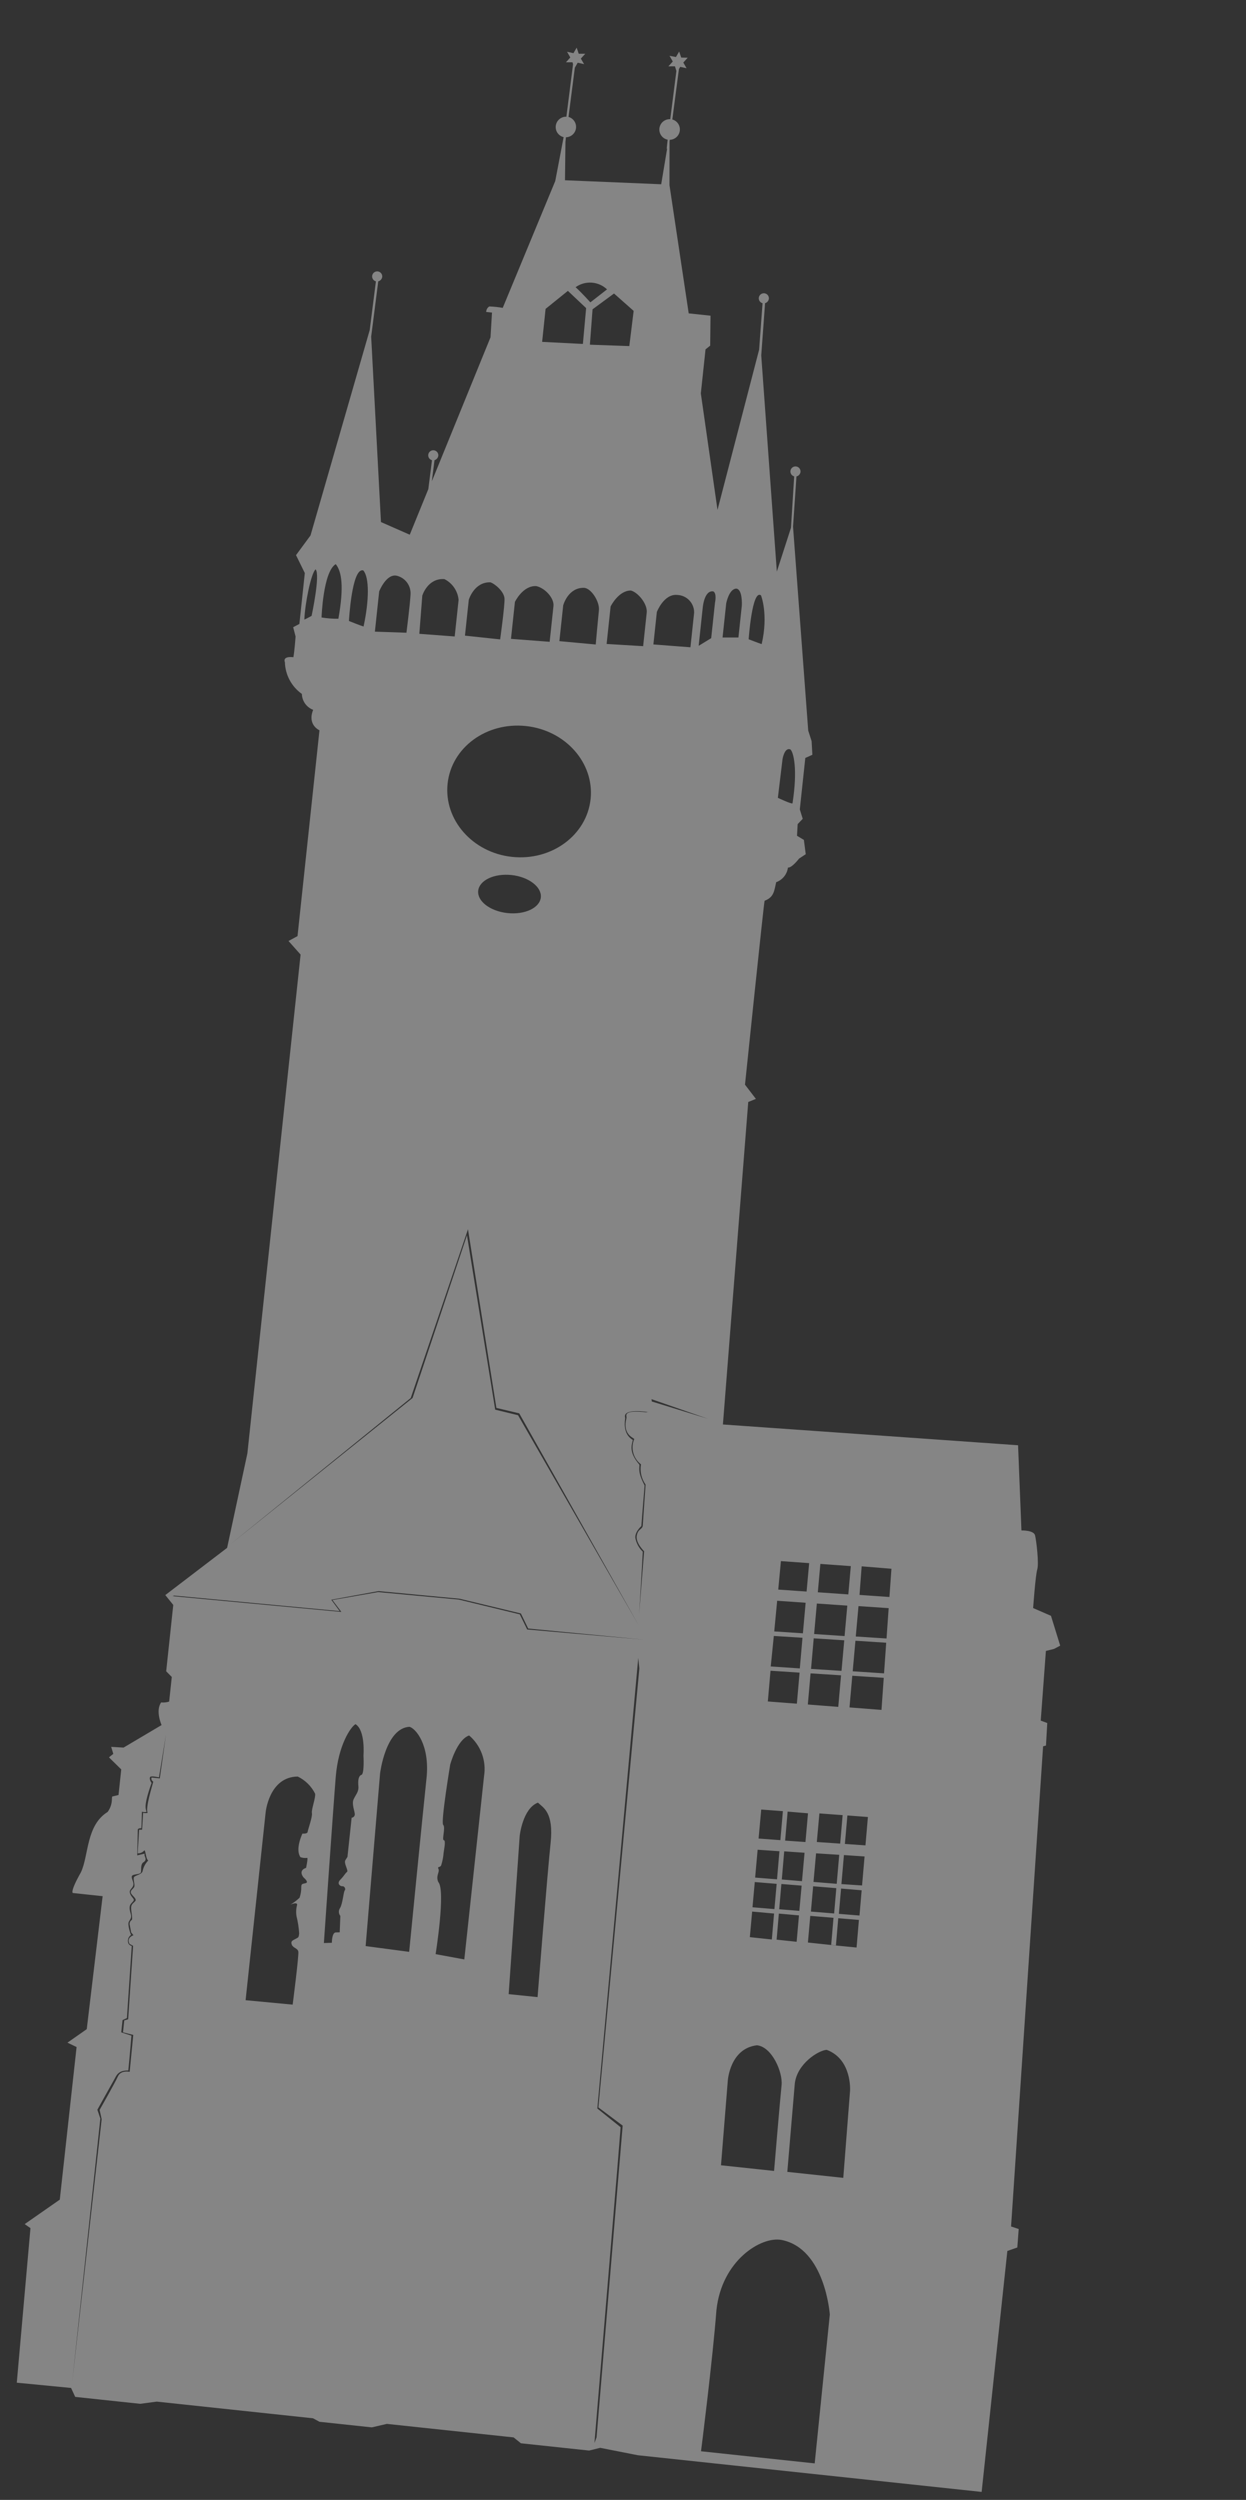 <svg width="169" height="339" viewBox="0 0 169 339" fill="none" xmlns="http://www.w3.org/2000/svg">
<rect x="0" y="0" width="169" height="339" fill="#333333" stroke="none"/>
<g opacity="0.4" clip-path="url(#clip0_2561_67338)">
<path d="M138.171 302.266L137.136 301.925L141.478 236.815L141.87 236.706L142.045 233.652L141.159 233.327L141.858 223.875L142.959 223.603L143.8 223.161L142.548 219.113L140.128 218.061C140.128 218.061 140.441 213.64 140.687 212.825C140.932 212.009 140.565 208.905 140.386 208.196C140.208 207.486 138.543 207.538 138.543 207.538L138.085 195.985L98.052 193.167L101.487 149.437L102.524 149.016L101.047 147.088C101.047 147.088 103.621 122.21 103.707 122.147C104.982 121.664 105 120.824 105.278 119.631C105.7 119.479 106.072 119.214 106.353 118.864C106.634 118.515 106.813 118.095 106.871 117.65C107.405 117.707 108.382 116.43 108.382 116.43L109.287 115.835L109.034 113.895L108.101 113.335L108.19 111.756L108.878 111.036L108.482 109.763L109.227 102.784L110.186 102.354L110.082 100.501L109.623 99.071L107.563 71.42L108.027 64.61C108.174 64.574 108.305 64.495 108.404 64.381C108.503 64.268 108.564 64.127 108.579 63.978C108.587 63.848 108.558 63.718 108.495 63.605C108.432 63.491 108.338 63.397 108.224 63.334C108.11 63.272 107.981 63.243 107.851 63.251C107.721 63.259 107.596 63.304 107.491 63.38C107.386 63.456 107.304 63.561 107.256 63.682C107.208 63.802 107.195 63.934 107.218 64.062C107.242 64.19 107.302 64.309 107.391 64.404C107.479 64.499 107.593 64.567 107.719 64.6L107.285 71.565L105.365 77.513L103.251 48.205L103.769 41.115C103.909 41.074 104.033 40.992 104.125 40.881C104.218 40.769 104.275 40.632 104.289 40.487C104.295 40.358 104.265 40.229 104.201 40.116C104.137 40.003 104.043 39.91 103.928 39.849C103.814 39.788 103.685 39.76 103.556 39.769C103.426 39.778 103.302 39.823 103.197 39.9C103.093 39.976 103.012 40.081 102.964 40.202C102.916 40.322 102.904 40.454 102.928 40.581C102.952 40.709 103.012 40.827 103.1 40.922C103.189 41.017 103.302 41.085 103.428 41.118L102.962 47.42L97.318 69.144L95.057 53.349L95.694 47.375L96.327 46.871L96.371 42.81L93.412 42.495L90.805 25.107L90.814 19.217L90.842 18.957C91.178 18.95 91.501 18.822 91.751 18.596C92.001 18.371 92.162 18.063 92.204 17.729C92.246 17.395 92.168 17.057 91.982 16.777C91.796 16.496 91.515 16.291 91.191 16.2L92.087 9.364L92.262 9.065L93.124 9.253L92.682 8.483L93.276 7.824L92.396 7.809L92.119 6.986L91.682 7.733L90.81 7.569L91.252 8.338L90.658 8.998L91.547 8.997L91.742 9.621L90.91 16.162C90.555 16.143 90.206 16.259 89.934 16.486C89.661 16.714 89.485 17.036 89.44 17.389C89.395 17.741 89.486 18.097 89.693 18.386C89.9 18.674 90.209 18.873 90.557 18.943L90.427 20.16L90.483 20.166L89.682 24.987L76.632 24.444L76.694 19.25L76.762 18.615C77.098 18.607 77.421 18.479 77.671 18.253C77.921 18.028 78.082 17.72 78.124 17.387C78.166 17.053 78.088 16.715 77.902 16.434C77.716 16.153 77.435 15.948 77.111 15.857L77.966 9.184L78.356 8.503L79.225 8.699L78.781 7.945L79.383 7.287L78.494 7.287L78.217 6.463L77.78 7.211L76.911 7.023L77.353 7.792L76.758 8.452L77.648 8.443L77.724 8.705L76.821 15.826C76.473 15.815 76.134 15.933 75.868 16.158C75.603 16.382 75.43 16.698 75.383 17.042C75.336 17.387 75.419 17.737 75.615 18.024C75.812 18.311 76.108 18.515 76.446 18.597L75.311 24.549L68.188 41.749C67.586 41.642 66.978 41.577 66.367 41.555C66.239 41.634 66.134 41.744 66.06 41.875C65.986 42.006 65.947 42.153 65.945 42.304L66.731 42.387L66.531 45.74L58.573 65.264L58.934 62.405C59.072 62.362 59.195 62.281 59.288 62.169C59.38 62.057 59.438 61.922 59.453 61.778C59.46 61.648 59.429 61.519 59.365 61.406C59.302 61.293 59.207 61.201 59.093 61.139C58.979 61.078 58.849 61.05 58.72 61.059C58.591 61.068 58.466 61.113 58.362 61.19C58.257 61.267 58.176 61.371 58.129 61.492C58.081 61.613 58.068 61.744 58.093 61.872C58.117 61.999 58.176 62.117 58.265 62.212C58.353 62.307 58.467 62.375 58.592 62.408L58.095 66.325L55.577 72.511L51.672 70.793L50.344 45.657L51.303 38.153C51.446 38.117 51.575 38.037 51.672 37.926C51.769 37.814 51.83 37.675 51.846 37.528C51.854 37.398 51.825 37.269 51.762 37.155C51.699 37.041 51.605 36.948 51.491 36.885C51.377 36.822 51.248 36.793 51.118 36.801C50.988 36.809 50.863 36.854 50.758 36.931C50.652 37.007 50.571 37.111 50.523 37.232C50.474 37.353 50.461 37.485 50.485 37.613C50.509 37.741 50.569 37.859 50.657 37.955C50.746 38.05 50.86 38.118 50.986 38.151L50.145 44.763L42.117 72.608L40.149 75.28L41.343 77.71L40.606 84.61L39.765 85.052L40.091 86.318C40.091 86.318 39.943 88.374 39.792 89.12C38.222 88.953 38.641 89.791 38.641 89.791C38.663 90.639 38.883 91.47 39.283 92.219C39.683 92.967 40.251 93.612 40.944 94.102C40.956 94.573 41.108 95.03 41.381 95.414C41.654 95.798 42.035 96.092 42.476 96.258C41.645 98.313 43.331 99.033 43.331 99.033L40.354 126.941L39.132 127.604L40.77 129.446L33.554 197.084L30.805 209.899L22.421 216.301L23.501 217.639L22.541 226.635L23.3 227.407L22.944 230.744C22.595 230.857 22.226 230.896 21.86 230.858C21.048 231.994 21.914 233.929 21.914 233.929L16.76 236.983L15.08 236.883L15.367 237.835L14.777 238.304L16.445 239.943L16.075 243.413L15.211 243.622L15.178 243.928C15.183 244.569 14.98 245.194 14.599 245.709C11.649 247.538 12.052 251.646 10.97 253.904C9.453 256.585 9.877 256.701 9.877 256.701L13.92 257.133L11.766 275.164L9.149 276.997L10.388 277.589L8.109 298.283L3.348 301.602L4.132 302.146L2.277 323.107L9.64 323.821L10.201 325.032L19.009 325.972L21.265 325.673L42.46 327.934L43.331 328.408L50.427 329.165L52.471 328.692L69.662 330.526L70.657 331.323L79.905 332.31L81.405 331.938L86.514 332.944L133.145 337.918L136.631 305.246L137.983 304.771L138.171 302.266ZM106.135 102.962C106.135 102.962 106.391 101.307 107.199 101.623C107.623 101.97 108.219 104.265 107.491 108.935C107.403 109.084 105.506 108.191 105.506 108.191L106.135 102.962ZM42.263 83.516C42.263 83.516 41.689 83.836 41.281 84.023C41.358 81.88 42.178 77.767 42.802 77.206C43.475 77.889 42.263 83.516 42.263 83.516ZM103.218 80.738C103.218 80.738 104.247 83.301 103.307 87.345C102.939 87.227 101.543 86.689 101.543 86.689C101.543 86.689 102.012 79.839 103.218 80.738ZM98.498 81.822C98.498 81.822 98.865 79.869 99.863 79.816C100.695 79.905 100.642 81.892 100.609 82.198L100.156 86.445L98.004 86.446L98.498 81.822ZM84.974 192.288C84.412 194.507 85.845 194.914 86.028 195.14C85.776 195.732 85.729 196.391 85.894 197.012C86.059 197.634 86.427 198.183 86.94 198.572C86.777 199.535 87.002 200.524 87.567 201.322C87.567 201.322 87.216 206.247 87.185 206.839C87.154 207.431 86.553 207.256 86.369 208.237C86.185 209.217 87.365 210.36 87.365 210.36L86.69 218.846C86.69 218.846 87.131 211.661 87.184 210.42C86.704 209.961 86.367 209.374 86.213 208.728C85.95 207.851 86.991 206.945 86.991 206.945C86.991 206.945 87.314 202.732 87.428 201.434C86.452 199.568 86.758 199.084 86.728 198.62C85.2 196.869 85.718 195.885 85.832 195.262C84.411 194.443 84.764 192.615 84.8 192.285C84.331 190.878 87.972 191.496 87.972 191.496C87.972 191.496 87.721 191.47 87.692 191.522C84.278 191.142 85.058 192.019 84.974 192.288ZM96.757 80.2C97.259 80.483 96.973 81.755 96.973 81.755L96.463 86.536L94.763 87.577L95.305 82.498C95.305 82.498 95.478 79.984 96.757 80.2ZM89.092 82.986C89.092 82.986 90.05 80.484 91.871 80.679C92.487 80.702 93.069 80.964 93.494 81.41C93.919 81.856 94.154 82.449 94.149 83.065L93.647 87.775L88.622 87.39L89.092 82.986ZM82.82 82.238C82.82 82.238 83.894 80.058 85.576 80.078C86.548 80.341 87.842 81.908 87.718 83.07L87.232 87.623L82.278 87.325L82.82 82.238ZM85.945 42.159L85.356 46.931L80.009 46.742L80.37 41.945L83.282 39.802L85.945 42.159ZM80.809 87.398L75.871 86.943L76.389 82.092C76.389 82.092 77.041 79.628 79.255 79.714C80.236 79.818 81.353 81.629 81.232 82.759C81.112 83.89 80.801 87.397 80.801 87.397L80.809 87.398ZM82.334 39.241L80.074 41C80.074 41 78.925 39.718 78.07 38.945C78.705 38.492 79.478 38.274 80.255 38.328C81.033 38.382 81.768 38.705 82.334 39.241ZM74.001 41.885L77.025 39.444L79.499 41.781L79.059 46.64L73.532 46.36L74.001 41.885ZM75.069 82.181L74.552 87.032L69.307 86.632L69.841 81.623C69.841 81.623 70.924 79.357 72.753 79.481C73.946 79.759 75.182 81.121 75.069 82.181ZM63.584 81.337C63.584 81.337 64.305 78.889 66.52 78.966C67.186 79.196 68.376 80.244 68.429 81.163C68.482 82.082 67.838 86.705 67.838 86.705L63.065 86.196L63.584 81.337ZM71.34 98.456C76.702 99.028 80.627 103.465 80.105 108.363C79.582 113.262 74.809 116.77 69.448 116.198C64.086 115.626 60.187 111.161 60.71 106.262C61.233 101.364 65.978 97.884 71.34 98.456ZM73.355 121.696C73.203 123.117 71.18 124.068 68.833 123.818C66.486 123.568 64.709 122.211 64.861 120.79C65.012 119.369 67.036 118.41 69.383 118.66C71.731 118.911 73.504 120.299 73.355 121.696ZM60.278 78.531C60.812 78.799 61.268 79.198 61.604 79.691C61.941 80.183 62.146 80.754 62.201 81.348L61.672 86.309L56.875 85.949L57.276 80.775C57.276 80.775 57.993 78.367 60.278 78.531ZM51.43 80.199C51.43 80.199 52.38 77.768 53.809 78.071C54.365 78.204 54.857 78.526 55.199 78.983C55.542 79.44 55.714 80.003 55.686 80.574C55.627 81.869 55.128 85.802 55.128 85.802L50.848 85.655L51.43 80.199ZM49.28 77.358C50.101 78.295 50.078 81.412 49.311 84.959C48.872 84.833 47.327 84.207 47.327 84.207C47.327 84.207 47.719 76.881 49.28 77.358ZM43.614 83.732C43.614 83.732 43.814 77.544 45.537 76.498C46.35 77.505 46.674 79.533 45.898 83.904C45.133 83.915 44.369 83.858 43.614 83.732ZM55.712 189.579L63.217 167.458L63.473 166.692L67.327 190.922L70.425 191.657L86.674 220.488L70.263 191.91L67.167 191.158L63.338 167.511L55.959 189.574L31.201 209.457L55.712 189.579ZM20.782 241.628C20.687 242.079 19.698 245.093 20.023 245.843C19.821 245.883 19.613 245.878 19.414 245.825L19.273 248.113L18.867 248.125L18.677 251.32C18.85 251.331 19.024 251.299 19.182 251.228C19.341 251.156 19.48 251.047 19.586 250.909C19.779 251.033 19.773 252.057 20.105 252.298C19.714 252.697 19.448 253.201 19.339 253.749C19.236 254.191 18.358 254.303 18.183 254.539C18.006 254.774 18.367 255.638 18.186 255.921C18.005 256.203 17.682 256.327 17.749 256.668C17.816 257.008 18.631 257.477 18.342 257.803C18.053 258.13 17.791 258.205 17.785 258.712C17.778 259.22 18.037 260.224 17.863 260.364C17.76 260.43 17.679 260.525 17.63 260.637C17.581 260.749 17.567 260.874 17.589 260.994C17.659 261.311 17.787 262.039 17.787 262.039L18.103 262.43C18.103 262.43 17.102 262.736 17.573 263.604L18.053 263.862L17.39 273.724L17.379 273.826L16.855 273.976L16.683 275.593L18.074 275.948L17.587 280.954C17.587 280.954 16.395 280.676 15.989 281.577C15.583 282.479 13.512 286.116 13.512 286.116L13.79 287.377L9.78 323.177L13.609 287.286L13.205 286.092C13.205 286.092 15.171 282.546 15.481 282.015C15.792 281.485 15.975 280.742 17.401 280.767C17.544 279.425 17.825 276.049 17.825 276.049L16.444 275.6L16.621 273.935L17.214 273.665L17.868 263.89C17.868 263.89 17.19 263.77 17.384 262.917C17.442 262.7 17.581 262.513 17.773 262.395C17.671 262.162 17.259 260.966 17.483 260.578C17.707 260.189 17.848 260.053 17.758 259.638C17.667 259.224 17.387 258.574 17.791 258.133C18.195 257.692 18.254 257.667 18 257.362C17.747 257.057 17.424 256.586 17.716 256.228C18.009 255.87 18.181 255.666 18.055 255.216C17.928 254.766 17.683 254.382 18.102 254.252C18.521 254.122 19.066 254.149 19.119 253.876C19.171 253.604 19.051 252.797 19.434 252.552C19.818 252.307 19.794 252.083 19.649 251.734C19.503 251.385 19.747 251.331 19.511 251.386L18.615 251.6L18.689 248.074C18.689 248.074 18.782 247.878 19.167 247.919C19.209 247.518 19.247 245.68 19.247 245.68C19.247 245.68 19.742 245.797 19.866 245.675C19.803 245.303 19.392 245.061 20.56 241.779C20.406 241.588 20.222 241.156 20.369 240.965C20.516 240.774 21.562 241.021 21.562 241.021L22.515 235.215L21.674 241.16L20.567 241.042C20.567 241.042 20.385 241.332 20.814 241.632L20.782 241.628ZM41.453 255.362C41.139 255.479 40.84 255.376 40.862 255.91C40.87 256.399 40.791 256.885 40.63 257.346C40.25 257.706 39.83 258.021 39.379 258.285C39.379 258.285 40.345 257.856 40.297 258.311C40.161 258.807 40.133 259.327 40.214 259.835C40.405 260.6 40.526 261.381 40.576 262.168C40.519 262.702 40.519 262.702 40.115 262.913C39.712 263.124 39.392 263.217 39.571 263.696C39.751 264.176 40.362 264.17 40.463 264.641C40.564 265.112 39.695 271.84 39.695 271.84L33.312 271.238L36.025 245.811C36.025 245.811 36.464 240.951 40.383 240.909C41.404 241.401 42.233 242.218 42.739 243.232C42.84 243.775 42.206 245.399 42.307 245.87C42.407 246.341 41.758 248.114 41.726 248.412C41.694 248.71 41.018 248.646 41.018 248.646C41.018 248.646 39.999 250.761 40.749 251.841C41.04 251.946 41.352 251.98 41.659 251.938C41.817 251.876 41.515 253.296 41.515 253.296C41.515 253.296 40.414 253.568 41.149 254.567C41.533 254.91 41.806 255.249 41.484 255.365L41.453 255.362ZM49.006 240.678C48.605 240.865 48.54 241.469 48.611 242.223C48.681 242.977 48.262 243.337 47.961 243.996C47.661 244.655 48.16 245.7 48.12 246.077C48.109 246.185 48.06 246.286 47.982 246.361C47.905 246.437 47.803 246.484 47.695 246.492L47.128 251.807L46.852 252.238C46.576 252.661 47.311 253.661 47.061 253.848C46.811 254.036 46.698 254.349 46.155 254.903C45.611 255.456 46.207 255.829 46.442 255.783C46.677 255.737 46.944 256.138 46.762 256.349C46.581 256.56 46.498 258.084 46.127 258.735C46.014 258.893 45.956 259.084 45.962 259.279C45.969 259.473 46.039 259.66 46.163 259.81L46.077 262.032L45.543 262.047C45.001 262.068 45.012 263.451 45.012 263.451L43.929 263.486C43.929 263.486 45.187 245.296 45.538 240.959C45.89 236.621 47.562 234.196 48.215 233.805C49.586 234.642 49.301 238.065 49.301 238.065C49.301 238.065 49.438 240.493 49.037 240.681L49.006 240.678ZM49.593 263.9L51.551 240.489C51.551 240.489 52.284 234.358 55.529 234.164C56.305 234.326 58.34 236.536 57.847 241.16C57.354 245.784 55.496 264.681 55.496 264.681L49.593 263.9ZM62.977 265.709L59.084 264.992C59.084 264.992 60.477 256.32 59.444 255.209C59.073 254.375 59.66 253.859 59.473 253.45C59.287 253.041 59.646 253.317 59.836 252.956C60.017 252.394 60.13 251.811 60.172 251.222C60.203 250.923 60.506 249.574 60.2 249.541C59.894 249.509 60.464 247.807 60.112 247.46C59.761 247.113 61.065 239.28 61.065 239.28C61.065 239.28 61.963 235.922 63.629 235.338C64.411 236.004 65.008 236.86 65.363 237.824C65.717 238.789 65.818 239.828 65.654 240.842L62.977 265.709ZM68.993 270.416L70.49 248.948C70.49 248.948 70.886 245.235 72.962 244.448C73.683 245.136 75.126 245.751 74.681 249.919C74.237 254.088 72.912 270.818 72.912 270.818L68.993 270.416ZM71.506 220.966L70.502 218.914L62.228 216.912L51.292 215.896L45.088 216.973L46.194 218.44L46.297 218.586L23.421 216.448L23.621 216.366L46.071 218.475L44.934 216.932L51.347 215.759L62.351 216.798L70.65 218.795L71.639 220.837L87.427 222.355L71.506 220.966ZM80.626 331.283L83.723 294.139L84.178 288.463L81.018 285.926L86.569 224.82L86.718 226.249L81.162 285.775L84.455 288.246L80.914 330.52L80.626 331.283ZM88.412 190.051L88.367 189.736L96.022 192.395L88.412 190.051ZM114.378 295.329L106.787 294.519L107.799 282.575C108.09 279.843 111.048 278.015 112.133 277.972C115.592 279.262 115.296 283.525 115.296 283.525L114.378 295.329ZM113.184 263.8L112.768 263.756L109.581 263.416L109.902 259.806L113.051 260.063L112.738 263.737L113.382 263.806L113.696 260.123L116.498 260.351L116.178 264.096L113.184 263.8ZM113.827 251.523L113.487 255.456L110.338 255.2L110.688 251.323L113.827 251.523ZM110.789 249.786L111.139 245.909L114.29 246.142L113.957 250.005L110.789 249.786ZM113.432 256.046L113.137 259.476L109.989 259.22L110.291 255.79L113.432 256.046ZM114.126 255.493L114.466 251.559L117.265 251.747L116.925 255.68L114.126 255.493ZM116.871 256.334L116.577 259.756L113.783 259.529L114.077 256.099L116.871 256.334ZM114.596 250.049L114.936 246.187L117.717 246.396L117.386 250.243L114.596 250.049ZM119.56 231.873L115.221 231.537L115.6 227.242L119.865 227.523L119.56 231.873ZM119.906 226.916L115.656 226.637L116.027 222.492L120.198 222.763L119.906 226.916ZM120.244 222.188L116.072 221.918L116.441 217.797L120.532 218.074L120.244 222.188ZM120.911 212.732L120.637 216.561L116.579 216.279L116.873 212.404L120.911 212.732ZM113.697 231.462L109.57 231.141L109.942 226.917L114.074 227.183L113.697 231.462ZM108.728 255.703L108.419 259.124L105.688 258.904L105.981 255.481L108.728 255.703ZM106.039 254.868L106.366 251.053L109.125 251.244L108.777 255.097L106.039 254.868ZM108.369 259.738L108.051 263.316L105.335 263.027L105.64 259.494L108.369 259.738ZM114.138 226.578L110.006 226.312L110.369 222.167L114.509 222.434L114.138 226.578ZM114.554 221.859L110.423 221.585L110.793 217.448L114.923 217.73L114.554 221.859ZM115.399 212.374L115.061 216.212L110.924 215.922L111.271 212.076L115.399 212.374ZM109.592 245.895L109.248 249.788L106.49 249.597L106.83 245.663L109.592 245.895ZM105.717 251.039L105.39 254.847L102.422 254.61L102.761 250.835L105.717 251.039ZM102.891 249.316L103.247 245.384L106.186 245.603L105.845 249.536L102.891 249.316ZM105.34 255.461L105.039 258.882L102.064 258.636L102.373 255.216L105.34 255.461ZM104.99 259.488L104.686 263.005L101.703 262.687L102.018 259.219L104.99 259.488ZM105.92 211.696L109.75 211.97L109.402 215.823L105.556 215.556L105.92 211.696ZM105.41 217.072L109.272 217.341L108.901 221.486L105.014 221.23L105.41 217.072ZM104.957 221.843L108.845 222.091L108.481 226.245L104.539 225.983L104.957 221.843ZM104.509 226.559L108.451 226.821L108.082 231.029L104.144 230.728L104.509 226.559ZM98.715 282.138C98.715 282.138 98.998 277.777 102.671 277.351C104.72 277.57 106.194 281.022 106.008 282.765C105.822 284.508 104.99 294.391 104.99 294.391L97.791 293.623L98.715 282.138ZM95.083 332.405C95.083 332.405 96.648 320.115 97.173 313.263C97.891 306.535 103.221 303.237 105.993 303.748C111.935 304.905 112.551 313.864 112.551 313.864L110.501 334.05L95.083 332.405Z" fill="white"/>
</g>
<defs>
<clipPath id="clip0_2561_67338">
<rect width="134.212" height="324.95" fill="white" transform="translate(35.426 0.938) rotate(6.09)"/>
</clipPath>
</defs>
</svg>
